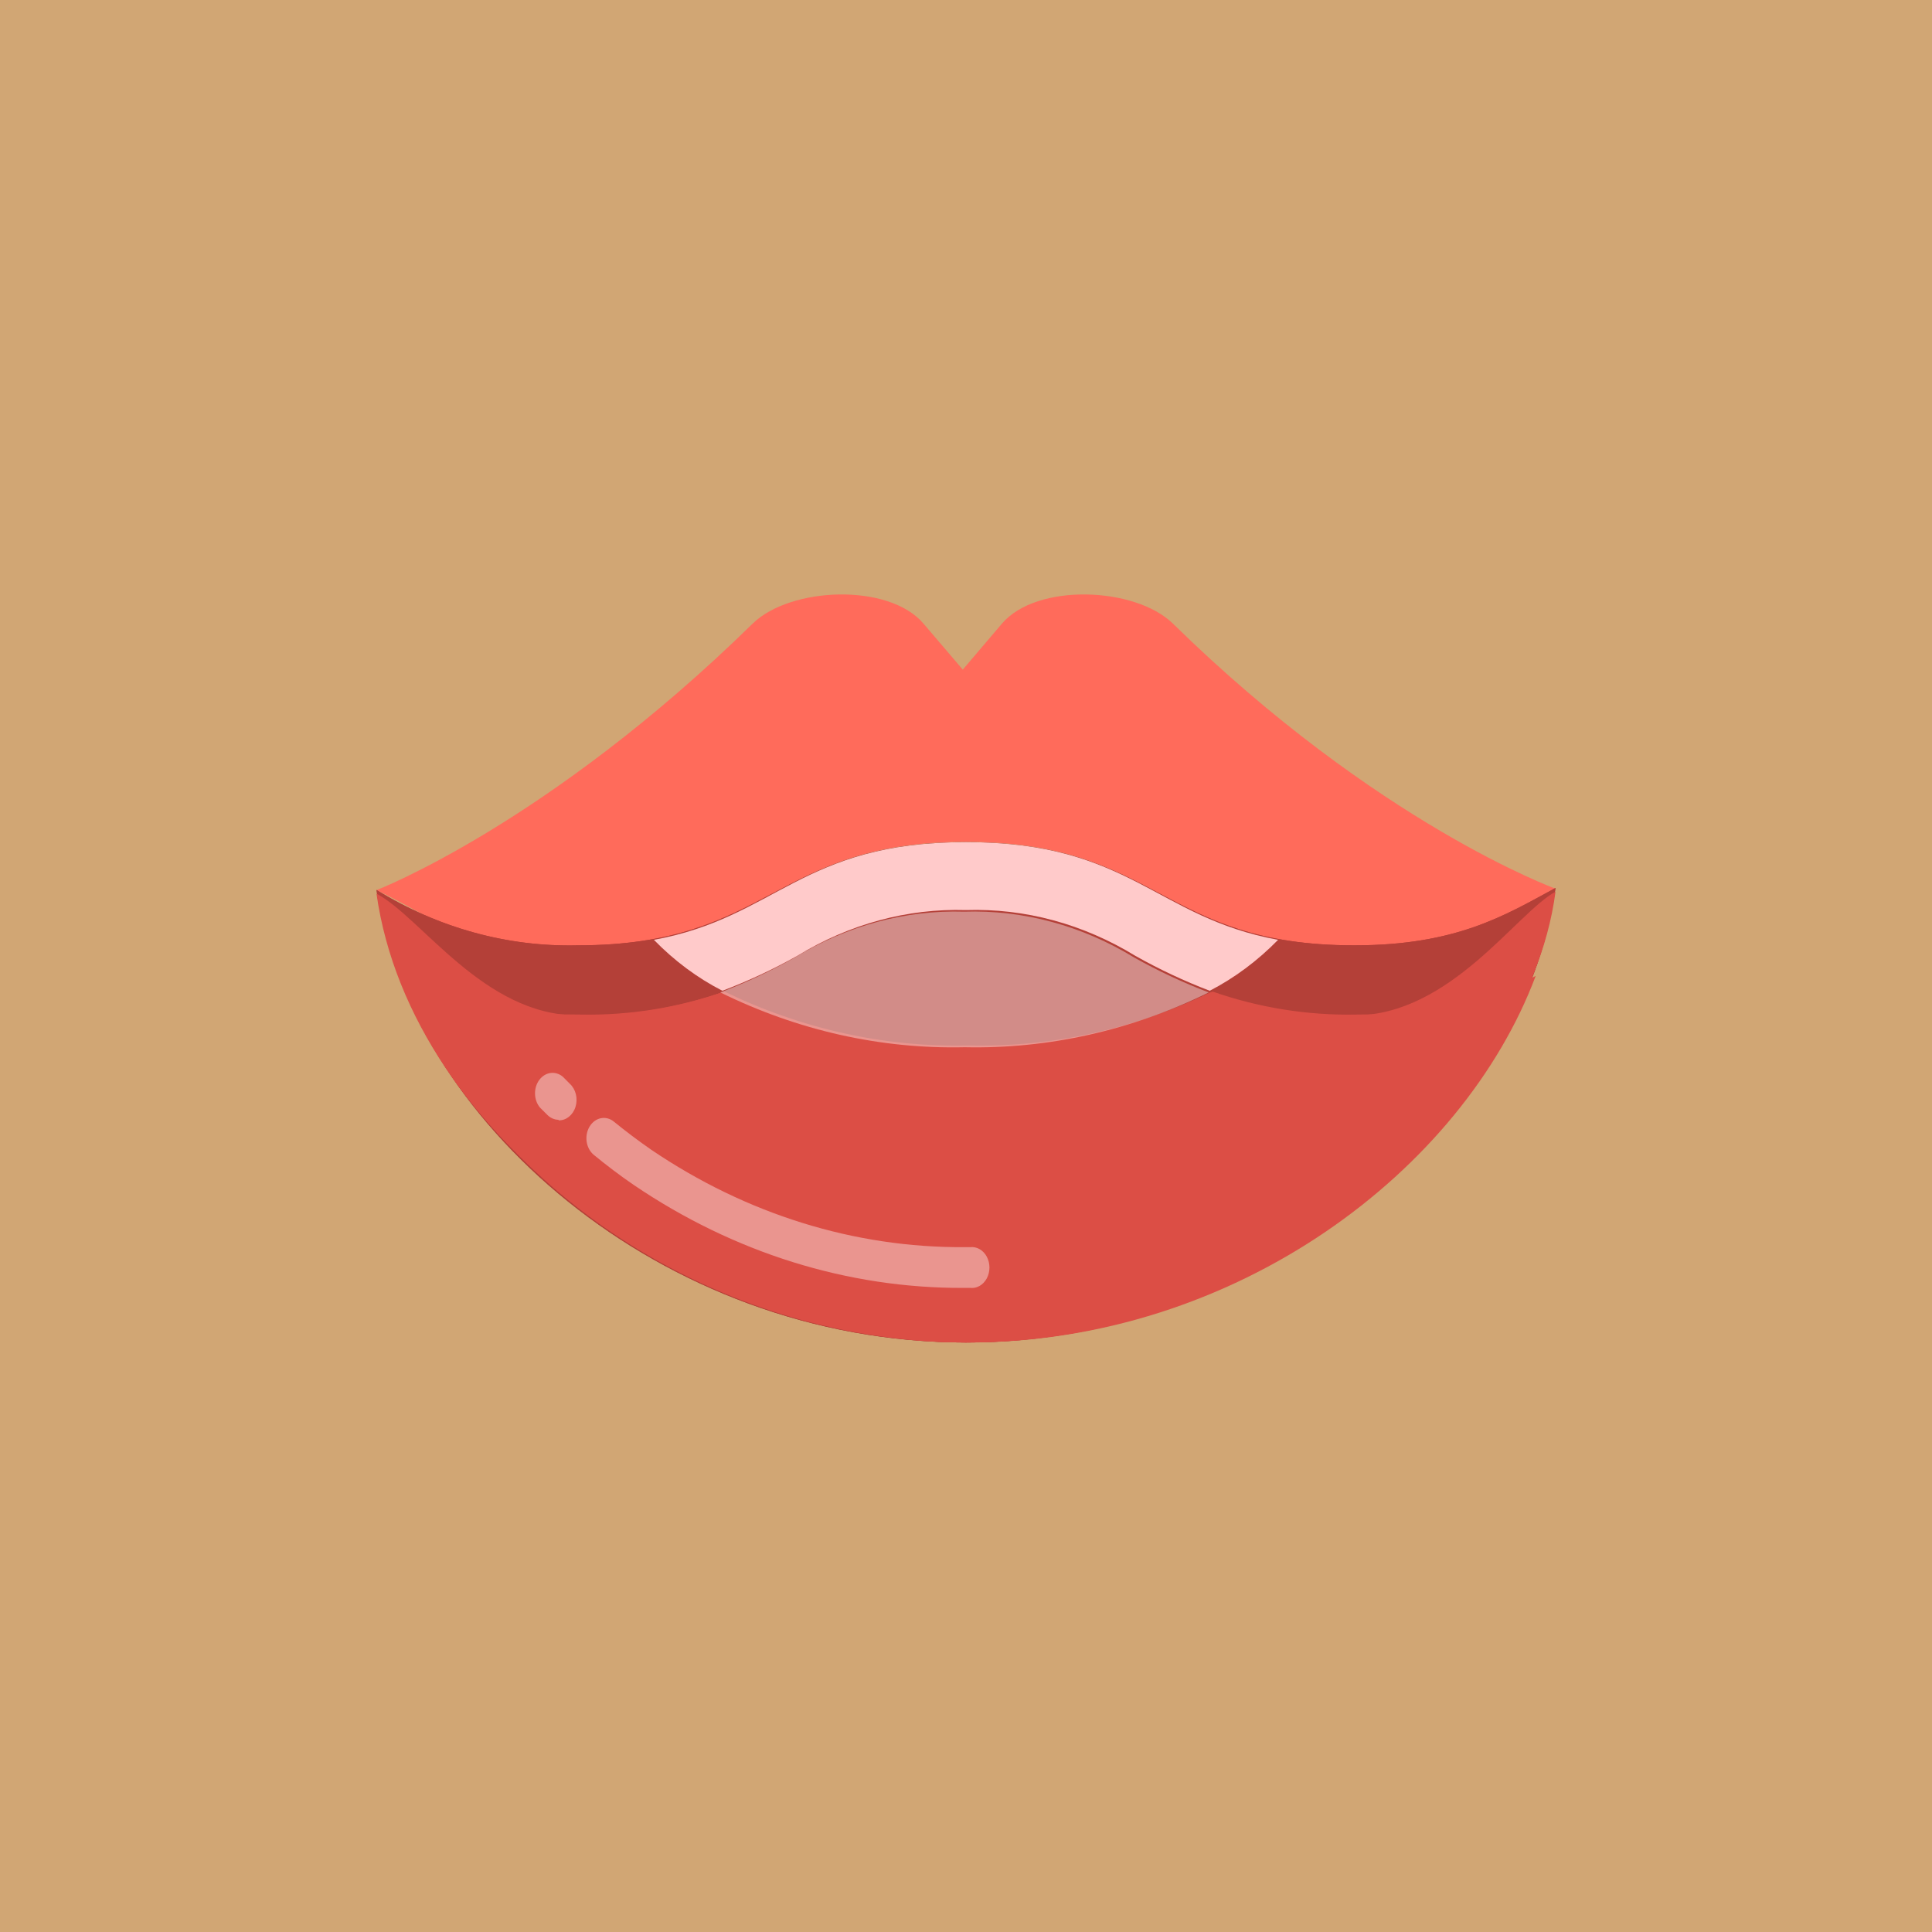 <?xml version="1.0" encoding="UTF-8"?>
<svg width="390px" height="390px" viewBox="0 0 390 390" version="1.1" xmlns="http://www.w3.org/2000/svg" xmlns:xlink="http://www.w3.org/1999/xlink">
    <title>木鱼亲吻</title>
    <g id="木鱼亲吻" stroke="none" stroke-width="1" fill="none" fill-rule="evenodd">
        <g id="编组-4">
            <rect id="矩形" fill="#D1A674" x="0" y="0" width="390" height="390"></rect>
            <g id="编组" transform="translate(76, 120)" fill-rule="nonzero">
                <path d="M0,59.686 C13.013,65.861 16.109,71 40.62,71 C79.786,71 79.786,49.926 118.984,49.926 C158.182,49.926 158.182,71 197.38,71 C221.038,71 225.808,65.454 238,59.391 C238,59.391 202.055,46.339 160.741,5.855 C153.129,-1.54 133.324,-2.353 126.281,5.855 L118.352,15.172 L110.393,5.855 C103.381,-2.353 83.576,-1.54 75.964,5.855 C34.65,46.339 0,59.686 0,59.686 Z" id="路径" fill="#FF6B5B"></path>
                <path d="M197.386,70.829 C158.193,70.829 158.193,50 119,50 C79.807,50 79.807,70.829 40.614,70.829 C26.473,71.173 12.491,67.323 0,59.647 C6.316,105.652 57.226,151 118.968,151 C180.711,151 231.81,105.47 238,59.245 C227.704,64.836 217.946,70.829 197.386,70.829 L197.386,70.829 Z" id="路径" fill="#B44038"></path>
                <path d="M197.386,70.829 C158.193,70.829 158.193,50 119,50 C79.807,50 79.807,70.829 40.614,70.829 C26.473,71.173 12.491,67.323 0,59.647 C6.316,105.652 57.226,151 118.968,151 C180.711,151 231.81,105.47 238,59.245 C227.704,64.836 217.946,70.829 197.386,70.829 L197.386,70.829 Z" id="路径" fill="#B44038"></path>
                <path d="M197.806,84.803 C187.977,85.002 178.182,83.435 168.774,80.157 C153.188,87.716 136.396,91.425 119.484,91.045 C102.582,91.43 85.799,87.72 70.226,80.157 C60.807,83.434 51.002,85.001 41.163,84.803 C22.229,84.803 14.183,81.972 5,77.218 C19.863,116.486 65.461,151 119.453,151 C173.445,151 219.232,116.341 234,77 C226.016,81.21 217.149,84.803 197.806,84.803 L197.806,84.803 Z" id="路径" fill="#DC4E45"></path>
                <path d="M197.386,84.97 C187.549,85.169 177.746,83.603 168.331,80.331 C152.732,87.878 135.926,91.582 119,91.203 C102.084,91.587 85.288,87.883 69.701,80.331 C60.274,83.603 50.461,85.168 40.614,84.97 C21.665,84.97 9.032,65.146 0,60.399 C7.074,110.338 64.932,151 118.968,151 C173.005,151 232.063,105.591 238,60 C230.105,64.276 216.745,84.97 197.386,84.97 L197.386,84.97 Z" id="路径" fill="#DC4E45"></path>
                <path d="M119,63.71 C130.891,63.325 142.668,66.51 153.209,72.961 C158.068,75.694 163.077,78.045 168.203,80 C173.219,77.406 177.87,73.939 182,69.717 C157.241,65.184 152.232,50 119,50 C85.767,50 80.79,65.184 56,69.717 C60.128,73.959 64.793,77.428 69.829,80 C74.987,78.052 80.028,75.7 84.917,72.961 C95.42,66.534 107.151,63.35 119,63.71 L119,63.71 Z" id="路径" fill="#FFCACA"></path>
                <path d="M168,80.335 C162.856,78.379 157.83,76.025 152.954,73.29 C142.377,66.833 130.559,63.646 118.626,64.031 C106.736,63.671 94.965,66.858 84.425,73.29 C79.56,76.025 74.544,78.379 69.411,80.335 C85.011,88.022 101.822,91.792 118.753,91.401 C135.651,91.767 152.427,87.997 168,80.335 L168,80.335 Z M36.758,106.045 C35.922,106.041 35.115,105.687 34.482,105.05 L32.997,103.574 C31.716,102.03 31.663,99.597 32.876,97.98 C34.089,96.363 36.162,96.1 37.643,97.377 L39.034,98.779 C40.233,99.879 40.693,101.751 40.176,103.425 C39.66,105.1 38.283,106.2 36.758,106.156 L36.758,106.045 Z M119.859,139.981 C121.198,140.13 122.493,139.38 123.202,138.046 C123.911,136.712 123.911,135.025 123.202,133.691 C122.493,132.357 121.198,131.608 119.859,131.756 L118.689,131.756 C96.492,131.896 74.665,125.108 55.471,112.095 C52.894,110.309 50.374,108.414 47.916,106.414 C46.328,105.111 44.134,105.556 43.017,107.41 C41.9,109.264 42.282,111.824 43.87,113.128 C46.431,115.23 49.149,117.296 51.899,119.177 C72.138,132.911 95.151,140.092 118.563,139.981 L119.859,139.981 Z" id="形状" fill="#FFFFFF" opacity="0.4"></path>
            </g>
        </g>
    </g>
</svg>